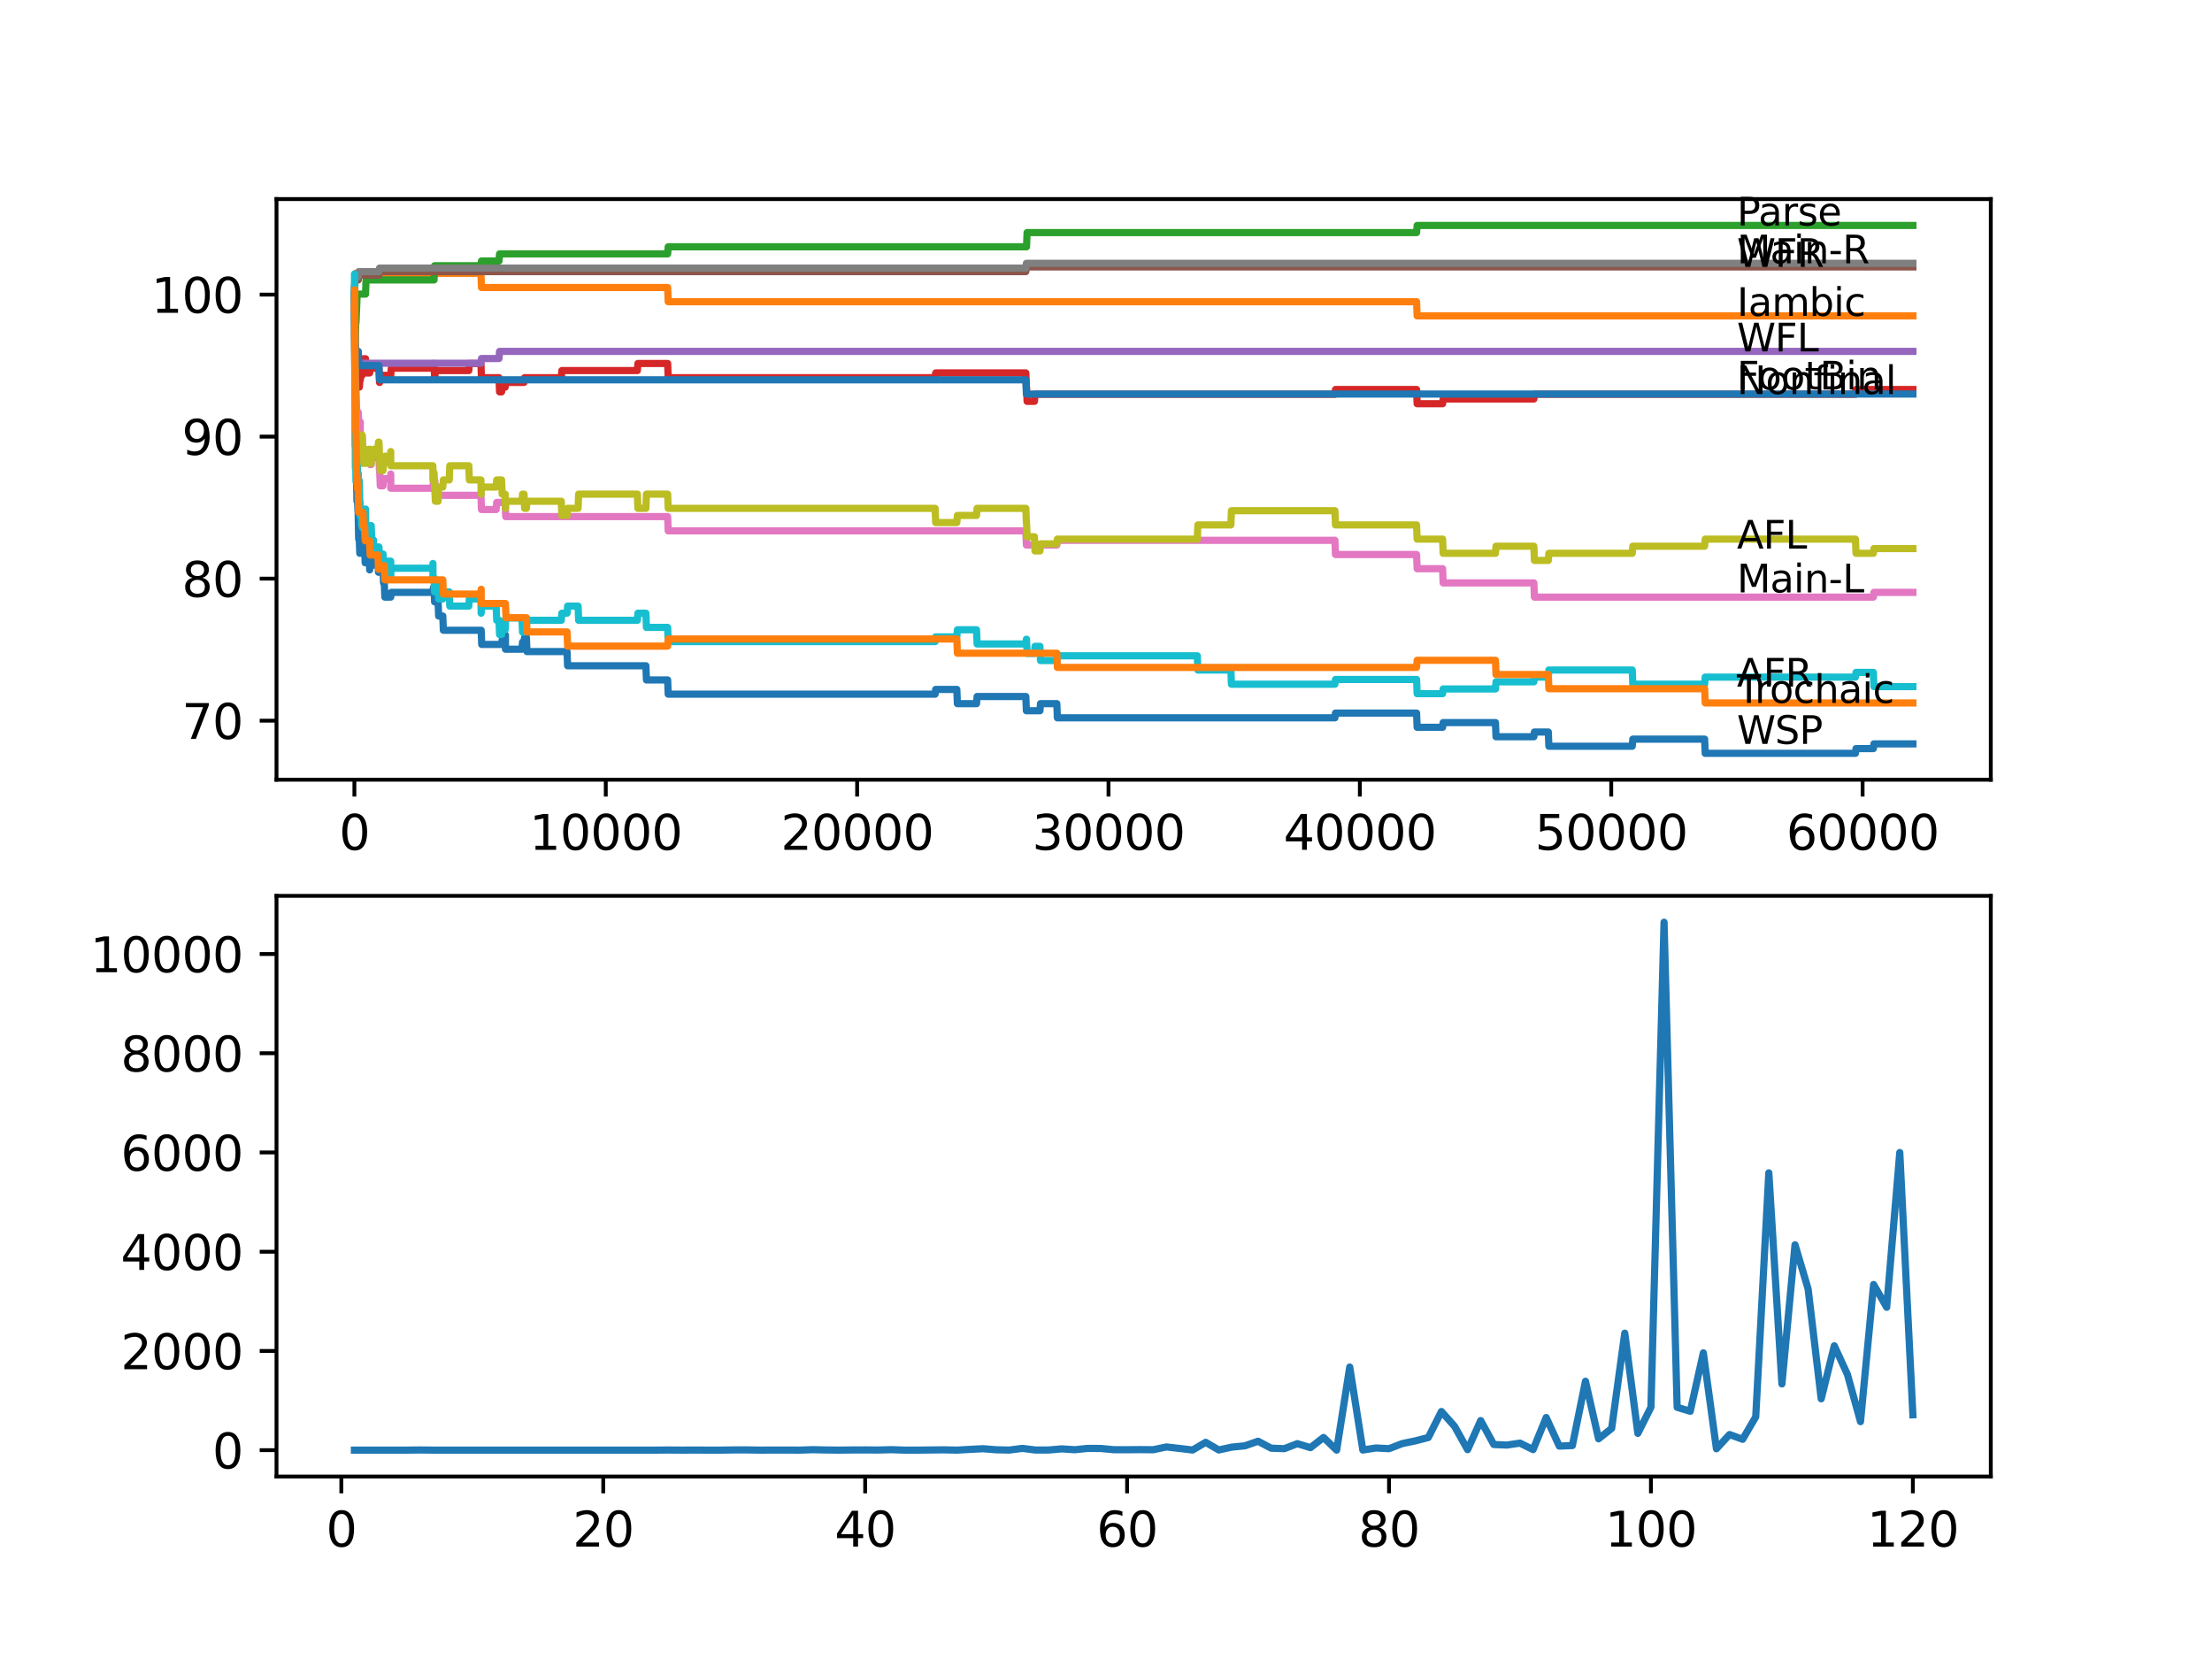 <?xml version="1.0" encoding="utf-8" standalone="no"?>
<!DOCTYPE svg PUBLIC "-//W3C//DTD SVG 1.1//EN"
  "http://www.w3.org/Graphics/SVG/1.1/DTD/svg11.dtd">
<svg xmlns:xlink="http://www.w3.org/1999/xlink" width="460.8pt" height="345.6pt" viewBox="0 0 460.8 345.6" xmlns="http://www.w3.org/2000/svg" version="1.1">
 <defs>
  <style type="text/css">*{stroke-linejoin: round; stroke-linecap: butt}</style>
 </defs>
 <g id="figure_1">
  <g id="patch_1">
   <path d="M 0 345.6 
L 460.8 345.6 
L 460.8 0 
L 0 0 
z
" style="fill: #ffffff"/>
  </g>
  <g id="axes_1">
   <g id="patch_2">
    <path d="M 57.6 162.432 
L 414.72 162.432 
L 414.72 41.472 
L 57.6 41.472 
z
" style="fill: #ffffff"/>
   </g>
   <g id="matplotlib.axis_1">
    <g id="xtick_1">
     <g id="line2d_1">
      <defs>
       <path id="m294f583965" d="M 0 0 
L 0 3.5 
" style="stroke: #000000; stroke-width: 0.8"/>
      </defs>
      <g>
       <use xlink:href="#m294f583965" x="73.827" y="162.432" style="stroke: #000000; stroke-width: 0.8"/>
      </g>
     </g>
     <g id="text_1">
      <!-- 0 -->
      <g transform="translate(70.646 177.03)scale(0.1 -0.1)">
       <defs>
        <path id="DejaVuSans-30" d="M 2034 4250 
Q 1547 4250 1301 3770 
Q 1056 3291 1056 2328 
Q 1056 1369 1301 889 
Q 1547 409 2034 409 
Q 2525 409 2770 889 
Q 3016 1369 3016 2328 
Q 3016 3291 2770 3770 
Q 2525 4250 2034 4250 
z
M 2034 4750 
Q 2819 4750 3233 4129 
Q 3647 3509 3647 2328 
Q 3647 1150 3233 529 
Q 2819 -91 2034 -91 
Q 1250 -91 836 529 
Q 422 1150 422 2328 
Q 422 3509 836 4129 
Q 1250 4750 2034 4750 
z
" transform="scale(0.016)"/>
       </defs>
       <use xlink:href="#DejaVuSans-30"/>
      </g>
     </g>
    </g>
    <g id="xtick_2">
     <g id="line2d_2">
      <g>
       <use xlink:href="#m294f583965" x="126.192" y="162.432" style="stroke: #000000; stroke-width: 0.8"/>
      </g>
     </g>
     <g id="text_2">
      <!-- 10000 -->
      <g transform="translate(110.286 177.03)scale(0.1 -0.1)">
       <defs>
        <path id="DejaVuSans-31" d="M 794 531 
L 1825 531 
L 1825 4091 
L 703 3866 
L 703 4441 
L 1819 4666 
L 2450 4666 
L 2450 531 
L 3481 531 
L 3481 0 
L 794 0 
L 794 531 
z
" transform="scale(0.016)"/>
       </defs>
       <use xlink:href="#DejaVuSans-31"/>
       <use xlink:href="#DejaVuSans-30" x="63.623"/>
       <use xlink:href="#DejaVuSans-30" x="127.246"/>
       <use xlink:href="#DejaVuSans-30" x="190.869"/>
       <use xlink:href="#DejaVuSans-30" x="254.492"/>
      </g>
     </g>
    </g>
    <g id="xtick_3">
     <g id="line2d_3">
      <g>
       <use xlink:href="#m294f583965" x="178.556" y="162.432" style="stroke: #000000; stroke-width: 0.8"/>
      </g>
     </g>
     <g id="text_3">
      <!-- 20000 -->
      <g transform="translate(162.65 177.03)scale(0.1 -0.1)">
       <defs>
        <path id="DejaVuSans-32" d="M 1228 531 
L 3431 531 
L 3431 0 
L 469 0 
L 469 531 
Q 828 903 1448 1529 
Q 2069 2156 2228 2338 
Q 2531 2678 2651 2914 
Q 2772 3150 2772 3378 
Q 2772 3750 2511 3984 
Q 2250 4219 1831 4219 
Q 1534 4219 1204 4116 
Q 875 4013 500 3803 
L 500 4441 
Q 881 4594 1212 4672 
Q 1544 4750 1819 4750 
Q 2544 4750 2975 4387 
Q 3406 4025 3406 3419 
Q 3406 3131 3298 2873 
Q 3191 2616 2906 2266 
Q 2828 2175 2409 1742 
Q 1991 1309 1228 531 
z
" transform="scale(0.016)"/>
       </defs>
       <use xlink:href="#DejaVuSans-32"/>
       <use xlink:href="#DejaVuSans-30" x="63.623"/>
       <use xlink:href="#DejaVuSans-30" x="127.246"/>
       <use xlink:href="#DejaVuSans-30" x="190.869"/>
       <use xlink:href="#DejaVuSans-30" x="254.492"/>
      </g>
     </g>
    </g>
    <g id="xtick_4">
     <g id="line2d_4">
      <g>
       <use xlink:href="#m294f583965" x="230.921" y="162.432" style="stroke: #000000; stroke-width: 0.8"/>
      </g>
     </g>
     <g id="text_4">
      <!-- 30000 -->
      <g transform="translate(215.015 177.03)scale(0.1 -0.1)">
       <defs>
        <path id="DejaVuSans-33" d="M 2597 2516 
Q 3050 2419 3304 2112 
Q 3559 1806 3559 1356 
Q 3559 666 3084 287 
Q 2609 -91 1734 -91 
Q 1441 -91 1130 -33 
Q 819 25 488 141 
L 488 750 
Q 750 597 1062 519 
Q 1375 441 1716 441 
Q 2309 441 2620 675 
Q 2931 909 2931 1356 
Q 2931 1769 2642 2001 
Q 2353 2234 1838 2234 
L 1294 2234 
L 1294 2753 
L 1863 2753 
Q 2328 2753 2575 2939 
Q 2822 3125 2822 3475 
Q 2822 3834 2567 4026 
Q 2313 4219 1838 4219 
Q 1578 4219 1281 4162 
Q 984 4106 628 3988 
L 628 4550 
Q 988 4650 1302 4700 
Q 1616 4750 1894 4750 
Q 2613 4750 3031 4423 
Q 3450 4097 3450 3541 
Q 3450 3153 3228 2886 
Q 3006 2619 2597 2516 
z
" transform="scale(0.016)"/>
       </defs>
       <use xlink:href="#DejaVuSans-33"/>
       <use xlink:href="#DejaVuSans-30" x="63.623"/>
       <use xlink:href="#DejaVuSans-30" x="127.246"/>
       <use xlink:href="#DejaVuSans-30" x="190.869"/>
       <use xlink:href="#DejaVuSans-30" x="254.492"/>
      </g>
     </g>
    </g>
    <g id="xtick_5">
     <g id="line2d_5">
      <g>
       <use xlink:href="#m294f583965" x="283.285" y="162.432" style="stroke: #000000; stroke-width: 0.8"/>
      </g>
     </g>
     <g id="text_5">
      <!-- 40000 -->
      <g transform="translate(267.379 177.03)scale(0.1 -0.1)">
       <defs>
        <path id="DejaVuSans-34" d="M 2419 4116 
L 825 1625 
L 2419 1625 
L 2419 4116 
z
M 2253 4666 
L 3047 4666 
L 3047 1625 
L 3713 1625 
L 3713 1100 
L 3047 1100 
L 3047 0 
L 2419 0 
L 2419 1100 
L 313 1100 
L 313 1709 
L 2253 4666 
z
" transform="scale(0.016)"/>
       </defs>
       <use xlink:href="#DejaVuSans-34"/>
       <use xlink:href="#DejaVuSans-30" x="63.623"/>
       <use xlink:href="#DejaVuSans-30" x="127.246"/>
       <use xlink:href="#DejaVuSans-30" x="190.869"/>
       <use xlink:href="#DejaVuSans-30" x="254.492"/>
      </g>
     </g>
    </g>
    <g id="xtick_6">
     <g id="line2d_6">
      <g>
       <use xlink:href="#m294f583965" x="335.65" y="162.432" style="stroke: #000000; stroke-width: 0.8"/>
      </g>
     </g>
     <g id="text_6">
      <!-- 50000 -->
      <g transform="translate(319.744 177.03)scale(0.1 -0.1)">
       <defs>
        <path id="DejaVuSans-35" d="M 691 4666 
L 3169 4666 
L 3169 4134 
L 1269 4134 
L 1269 2991 
Q 1406 3038 1543 3061 
Q 1681 3084 1819 3084 
Q 2600 3084 3056 2656 
Q 3513 2228 3513 1497 
Q 3513 744 3044 326 
Q 2575 -91 1722 -91 
Q 1428 -91 1123 -41 
Q 819 9 494 109 
L 494 744 
Q 775 591 1075 516 
Q 1375 441 1709 441 
Q 2250 441 2565 725 
Q 2881 1009 2881 1497 
Q 2881 1984 2565 2268 
Q 2250 2553 1709 2553 
Q 1456 2553 1204 2497 
Q 953 2441 691 2322 
L 691 4666 
z
" transform="scale(0.016)"/>
       </defs>
       <use xlink:href="#DejaVuSans-35"/>
       <use xlink:href="#DejaVuSans-30" x="63.623"/>
       <use xlink:href="#DejaVuSans-30" x="127.246"/>
       <use xlink:href="#DejaVuSans-30" x="190.869"/>
       <use xlink:href="#DejaVuSans-30" x="254.492"/>
      </g>
     </g>
    </g>
    <g id="xtick_7">
     <g id="line2d_7">
      <g>
       <use xlink:href="#m294f583965" x="388.014" y="162.432" style="stroke: #000000; stroke-width: 0.8"/>
      </g>
     </g>
     <g id="text_7">
      <!-- 60000 -->
      <g transform="translate(372.108 177.03)scale(0.1 -0.1)">
       <defs>
        <path id="DejaVuSans-36" d="M 2113 2584 
Q 1688 2584 1439 2293 
Q 1191 2003 1191 1497 
Q 1191 994 1439 701 
Q 1688 409 2113 409 
Q 2538 409 2786 701 
Q 3034 994 3034 1497 
Q 3034 2003 2786 2293 
Q 2538 2584 2113 2584 
z
M 3366 4563 
L 3366 3988 
Q 3128 4100 2886 4159 
Q 2644 4219 2406 4219 
Q 1781 4219 1451 3797 
Q 1122 3375 1075 2522 
Q 1259 2794 1537 2939 
Q 1816 3084 2150 3084 
Q 2853 3084 3261 2657 
Q 3669 2231 3669 1497 
Q 3669 778 3244 343 
Q 2819 -91 2113 -91 
Q 1303 -91 875 529 
Q 447 1150 447 2328 
Q 447 3434 972 4092 
Q 1497 4750 2381 4750 
Q 2619 4750 2861 4703 
Q 3103 4656 3366 4563 
z
" transform="scale(0.016)"/>
       </defs>
       <use xlink:href="#DejaVuSans-36"/>
       <use xlink:href="#DejaVuSans-30" x="63.623"/>
       <use xlink:href="#DejaVuSans-30" x="127.246"/>
       <use xlink:href="#DejaVuSans-30" x="190.869"/>
       <use xlink:href="#DejaVuSans-30" x="254.492"/>
      </g>
     </g>
    </g>
   </g>
   <g id="matplotlib.axis_2">
    <g id="ytick_1">
     <g id="line2d_8">
      <defs>
       <path id="m47324b73ed" d="M 0 0 
L -3.5 0 
" style="stroke: #000000; stroke-width: 0.8"/>
      </defs>
      <g>
       <use xlink:href="#m47324b73ed" x="57.6" y="150.129" style="stroke: #000000; stroke-width: 0.8"/>
      </g>
     </g>
     <g id="text_8">
      <!-- 70 -->
      <g transform="translate(37.875 153.928)scale(0.1 -0.1)">
       <defs>
        <path id="DejaVuSans-37" d="M 525 4666 
L 3525 4666 
L 3525 4397 
L 1831 0 
L 1172 0 
L 2766 4134 
L 525 4134 
L 525 4666 
z
" transform="scale(0.016)"/>
       </defs>
       <use xlink:href="#DejaVuSans-37"/>
       <use xlink:href="#DejaVuSans-30" x="63.623"/>
      </g>
     </g>
    </g>
    <g id="ytick_2">
     <g id="line2d_9">
      <g>
       <use xlink:href="#m47324b73ed" x="57.6" y="120.542" style="stroke: #000000; stroke-width: 0.8"/>
      </g>
     </g>
     <g id="text_9">
      <!-- 80 -->
      <g transform="translate(37.875 124.341)scale(0.1 -0.1)">
       <defs>
        <path id="DejaVuSans-38" d="M 2034 2216 
Q 1584 2216 1326 1975 
Q 1069 1734 1069 1313 
Q 1069 891 1326 650 
Q 1584 409 2034 409 
Q 2484 409 2743 651 
Q 3003 894 3003 1313 
Q 3003 1734 2745 1975 
Q 2488 2216 2034 2216 
z
M 1403 2484 
Q 997 2584 770 2862 
Q 544 3141 544 3541 
Q 544 4100 942 4425 
Q 1341 4750 2034 4750 
Q 2731 4750 3128 4425 
Q 3525 4100 3525 3541 
Q 3525 3141 3298 2862 
Q 3072 2584 2669 2484 
Q 3125 2378 3379 2068 
Q 3634 1759 3634 1313 
Q 3634 634 3220 271 
Q 2806 -91 2034 -91 
Q 1263 -91 848 271 
Q 434 634 434 1313 
Q 434 1759 690 2068 
Q 947 2378 1403 2484 
z
M 1172 3481 
Q 1172 3119 1398 2916 
Q 1625 2713 2034 2713 
Q 2441 2713 2670 2916 
Q 2900 3119 2900 3481 
Q 2900 3844 2670 4047 
Q 2441 4250 2034 4250 
Q 1625 4250 1398 4047 
Q 1172 3844 1172 3481 
z
" transform="scale(0.016)"/>
       </defs>
       <use xlink:href="#DejaVuSans-38"/>
       <use xlink:href="#DejaVuSans-30" x="63.623"/>
      </g>
     </g>
    </g>
    <g id="ytick_3">
     <g id="line2d_10">
      <g>
       <use xlink:href="#m47324b73ed" x="57.6" y="90.956" style="stroke: #000000; stroke-width: 0.8"/>
      </g>
     </g>
     <g id="text_10">
      <!-- 90 -->
      <g transform="translate(37.875 94.755)scale(0.1 -0.1)">
       <defs>
        <path id="DejaVuSans-39" d="M 703 97 
L 703 672 
Q 941 559 1184 500 
Q 1428 441 1663 441 
Q 2288 441 2617 861 
Q 2947 1281 2994 2138 
Q 2813 1869 2534 1725 
Q 2256 1581 1919 1581 
Q 1219 1581 811 2004 
Q 403 2428 403 3163 
Q 403 3881 828 4315 
Q 1253 4750 1959 4750 
Q 2769 4750 3195 4129 
Q 3622 3509 3622 2328 
Q 3622 1225 3098 567 
Q 2575 -91 1691 -91 
Q 1453 -91 1209 -44 
Q 966 3 703 97 
z
M 1959 2075 
Q 2384 2075 2632 2365 
Q 2881 2656 2881 3163 
Q 2881 3666 2632 3958 
Q 2384 4250 1959 4250 
Q 1534 4250 1286 3958 
Q 1038 3666 1038 3163 
Q 1038 2656 1286 2365 
Q 1534 2075 1959 2075 
z
" transform="scale(0.016)"/>
       </defs>
       <use xlink:href="#DejaVuSans-39"/>
       <use xlink:href="#DejaVuSans-30" x="63.623"/>
      </g>
     </g>
    </g>
    <g id="ytick_4">
     <g id="line2d_11">
      <g>
       <use xlink:href="#m47324b73ed" x="57.6" y="61.369" style="stroke: #000000; stroke-width: 0.8"/>
      </g>
     </g>
     <g id="text_11">
      <!-- 100 -->
      <g transform="translate(31.512 65.168)scale(0.1 -0.1)">
       <use xlink:href="#DejaVuSans-31"/>
       <use xlink:href="#DejaVuSans-30" x="63.623"/>
       <use xlink:href="#DejaVuSans-30" x="127.246"/>
      </g>
     </g>
    </g>
   </g>
   <g id="line2d_12">
    <path d="M 73.833 61.369 
L 73.838 60.777 
L 73.848 66.695 
L 73.875 65.955 
L 73.99 92.829 
L 74.026 91.104 
L 74.037 91.104 
L 74.089 90.117 
L 74.1 96.035 
L 74.121 96.035 
L 74.173 96.035 
L 74.288 100.966 
L 74.294 100.966 
L 74.362 104.418 
L 74.409 103.431 
L 74.445 103.431 
L 74.561 106.39 
L 74.597 106.39 
L 74.718 112.307 
L 74.838 112.307 
L 74.953 115.266 
L 75.006 115.266 
L 75.126 113.294 
L 75.466 113.294 
L 75.587 111.321 
L 75.618 111.321 
L 75.734 114.28 
L 75.959 114.28 
L 76.074 117.238 
L 76.158 117.238 
L 76.273 115.759 
L 76.985 115.759 
L 77.006 118.718 
L 77.095 117.732 
L 77.791 117.732 
L 77.907 116.252 
L 78.734 116.252 
L 78.849 119.211 
L 78.944 119.211 
L 79.059 118.471 
L 79.787 118.471 
L 79.902 121.43 
L 80.054 121.43 
L 80.169 124.389 
L 81.394 124.389 
L 81.509 123.402 
L 90.17 123.402 
L 90.286 122.416 
L 90.417 122.416 
L 90.532 125.375 
L 91.265 125.375 
L 91.38 128.333 
L 92.244 128.333 
L 92.359 131.292 
L 100.235 131.292 
L 100.35 134.251 
L 104.492 134.251 
L 104.607 133.265 
L 105.236 133.265 
L 105.293 132.278 
L 105.299 135.237 
L 105.335 135.237 
L 108.739 135.237 
L 108.854 133.758 
L 109.168 133.758 
L 109.283 132.771 
L 109.655 132.771 
L 109.77 135.73 
L 118.128 135.73 
L 118.243 138.689 
L 134.549 138.689 
L 134.665 141.647 
L 139.084 141.647 
L 139.199 144.606 
L 194.8 144.606 
L 194.915 143.62 
L 199.324 143.62 
L 199.439 146.578 
L 203.43 146.578 
L 203.545 145.099 
L 213.698 145.099 
L 213.813 148.058 
L 216.641 148.058 
L 216.756 146.578 
L 220.155 146.578 
L 220.27 149.537 
L 278.086 149.537 
L 278.201 148.551 
L 295.099 148.551 
L 295.214 151.51 
L 300.519 151.51 
L 300.634 150.523 
L 311.531 150.523 
L 311.646 153.482 
L 319.532 153.482 
L 319.647 152.496 
L 322.543 152.496 
L 322.658 155.454 
L 340.028 155.454 
L 340.143 153.975 
L 355.109 153.975 
L 355.224 156.934 
L 386.522 156.934 
L 386.637 155.948 
L 390.256 155.948 
L 390.371 154.961 
L 398.487 154.961 
L 398.487 154.961 
" clip-path="url(#padb3904943)" style="fill: none; stroke: #1f77b4; stroke-width: 1.5; stroke-linecap: square"/>
   </g>
   <g id="line2d_13">
    <path d="M 73.833 61.369 
L 73.843 61.369 
L 73.958 57.671 
L 74.074 56.931 
L 100.183 56.931 
L 100.298 59.89 
L 139.084 59.89 
L 139.199 62.848 
L 295.099 62.848 
L 295.214 65.807 
L 398.487 65.807 
L 398.487 65.807 
" clip-path="url(#padb3904943)" style="fill: none; stroke: #ff7f0e; stroke-width: 1.5; stroke-linecap: square"/>
   </g>
   <g id="line2d_14">
    <path d="M 73.833 64.328 
L 73.843 64.328 
L 73.927 75.916 
L 73.964 72.464 
L 74.11 67.188 
L 74.168 67.188 
L 74.283 64.229 
L 74.288 64.229 
L 74.403 61.27 
L 76.142 61.27 
L 76.257 58.312 
L 90.417 58.312 
L 90.532 55.353 
L 100.183 55.353 
L 100.298 54.367 
L 103.953 54.367 
L 104.068 52.888 
L 139.084 52.888 
L 139.199 51.408 
L 213.845 51.408 
L 213.96 48.45 
L 295.099 48.45 
L 295.214 46.97 
L 398.487 46.97 
L 398.487 46.97 
" clip-path="url(#padb3904943)" style="fill: none; stroke: #2ca02c; stroke-width: 1.5; stroke-linecap: square"/>
   </g>
   <g id="line2d_15">
    <path d="M 73.833 60.629 
L 73.838 60.038 
L 73.848 65.955 
L 73.875 65.955 
L 73.953 81.734 
L 74.006 78.677 
L 74.121 76.951 
L 74.168 76.951 
L 74.194 79.91 
L 74.241 76.705 
L 74.278 76.705 
L 74.288 76.705 
L 74.299 79.663 
L 74.398 77.691 
L 74.639 77.691 
L 74.754 80.65 
L 74.854 80.65 
L 74.969 79.17 
L 75.053 79.17 
L 75.168 78.184 
L 75.419 78.184 
L 75.535 75.719 
L 75.571 75.719 
L 75.686 74.732 
L 76.142 74.732 
L 76.257 77.691 
L 77.006 77.691 
L 77.121 76.705 
L 78.944 76.705 
L 79.059 79.663 
L 79.101 79.663 
L 79.216 78.184 
L 81.399 78.184 
L 81.515 76.705 
L 90.17 76.705 
L 90.286 75.719 
L 90.417 75.719 
L 90.532 78.677 
L 90.574 78.677 
L 90.689 77.198 
L 97.659 77.198 
L 97.774 75.719 
L 100.183 75.719 
L 100.298 78.677 
L 103.953 78.677 
L 104.068 81.636 
L 104.492 81.636 
L 104.607 80.65 
L 105.236 80.65 
L 105.351 79.663 
L 109.168 79.663 
L 109.283 78.677 
L 116.929 78.677 
L 117.044 77.198 
L 132.774 77.198 
L 132.889 75.719 
L 139.084 75.719 
L 139.199 78.677 
L 194.8 78.677 
L 194.915 77.691 
L 213.698 77.691 
L 213.813 80.65 
L 213.845 80.65 
L 213.96 83.608 
L 215.494 83.608 
L 215.61 82.129 
L 278.086 82.129 
L 278.201 81.143 
L 295.099 81.143 
L 295.214 84.101 
L 300.519 84.101 
L 300.634 83.115 
L 319.532 83.115 
L 319.647 82.129 
L 386.522 82.129 
L 386.637 81.143 
L 398.487 81.143 
L 398.487 81.143 
" clip-path="url(#padb3904943)" style="fill: none; stroke: #d62728; stroke-width: 1.5; stroke-linecap: square"/>
   </g>
   <g id="line2d_16">
    <path d="M 73.833 61.369 
L 73.969 75.669 
L 100.183 75.669 
L 100.298 74.683 
L 103.953 74.683 
L 104.068 73.204 
L 398.487 73.204 
L 398.487 73.204 
" clip-path="url(#padb3904943)" style="fill: none; stroke: #9467bd; stroke-width: 1.5; stroke-linecap: square"/>
   </g>
   <g id="line2d_17">
    <path d="M 73.833 61.369 
L 73.969 58.312 
L 74.639 58.312 
L 74.754 57.326 
L 78.944 57.326 
L 79.059 56.586 
L 213.698 56.586 
L 213.813 55.6 
L 398.487 55.6 
L 398.487 55.6 
" clip-path="url(#padb3904943)" style="fill: none; stroke: #8c564b; stroke-width: 1.5; stroke-linecap: square"/>
   </g>
   <g id="line2d_18">
    <path d="M 73.833 64.328 
L 73.969 85.038 
L 73.974 84.299 
L 73.985 84.299 
L 74.063 79.515 
L 74.115 81.734 
L 74.194 81.734 
L 74.309 85.926 
L 74.639 85.926 
L 74.754 88.885 
L 75.006 88.885 
L 75.053 87.898 
L 75.058 90.857 
L 75.105 90.857 
L 75.466 90.857 
L 75.582 93.816 
L 77.006 93.816 
L 77.121 96.774 
L 77.331 96.774 
L 77.446 95.295 
L 78.944 95.295 
L 79.059 98.254 
L 79.101 98.254 
L 79.216 101.212 
L 79.787 101.212 
L 79.902 99.733 
L 81.394 99.733 
L 81.399 98.747 
L 81.405 101.705 
L 81.494 101.705 
L 90.186 101.705 
L 90.301 100.226 
L 90.574 100.226 
L 90.689 103.185 
L 100.183 103.185 
L 100.298 106.143 
L 103.356 106.143 
L 103.471 104.664 
L 105.236 104.664 
L 105.351 107.623 
L 139.084 107.623 
L 139.199 110.581 
L 213.698 110.581 
L 213.813 113.54 
L 220.155 113.54 
L 220.27 112.554 
L 278.086 112.554 
L 278.201 115.513 
L 295.099 115.513 
L 295.214 118.471 
L 300.519 118.471 
L 300.634 121.43 
L 319.532 121.43 
L 319.647 124.389 
L 390.256 124.389 
L 390.371 123.402 
L 398.487 123.402 
L 398.487 123.402 
" clip-path="url(#padb3904943)" style="fill: none; stroke: #e377c2; stroke-width: 1.5; stroke-linecap: square"/>
   </g>
   <g id="line2d_19">
    <path d="M 73.833 60.629 
L 73.969 57.572 
L 74.639 57.572 
L 74.754 56.586 
L 78.944 56.586 
L 79.059 55.846 
L 213.698 55.846 
L 213.813 54.86 
L 398.487 54.86 
L 398.487 54.86 
" clip-path="url(#padb3904943)" style="fill: none; stroke: #7f7f7f; stroke-width: 1.5; stroke-linecap: square"/>
   </g>
   <g id="line2d_20">
    <path d="M 73.833 60.629 
L 74.006 97.514 
L 74.168 85.926 
L 74.294 95.542 
L 74.362 94.555 
L 74.304 97.514 
L 74.393 97.514 
L 74.445 97.514 
L 74.561 94.555 
L 74.597 94.555 
L 74.639 93.076 
L 74.644 96.035 
L 74.707 94.555 
L 74.838 94.555 
L 74.953 91.597 
L 75.006 91.597 
L 75.053 90.61 
L 75.058 93.569 
L 75.105 93.569 
L 75.241 93.569 
L 75.357 90.61 
L 75.419 90.61 
L 75.514 96.528 
L 75.535 93.569 
L 75.571 93.569 
L 75.618 96.528 
L 75.681 95.048 
L 75.959 95.048 
L 76.074 93.569 
L 76.142 93.569 
L 76.158 96.528 
L 76.252 95.048 
L 76.985 95.048 
L 77.006 93.569 
L 77.011 96.528 
L 77.09 96.528 
L 77.331 96.528 
L 77.446 95.048 
L 77.791 95.048 
L 77.907 93.569 
L 78.734 93.569 
L 78.849 92.09 
L 78.944 92.09 
L 79.059 95.048 
L 79.101 95.048 
L 79.216 98.007 
L 79.787 98.007 
L 79.902 96.528 
L 80.054 96.528 
L 80.169 95.048 
L 81.394 95.048 
L 81.399 94.062 
L 81.405 97.021 
L 81.494 97.021 
L 90.17 97.021 
L 90.186 99.98 
L 90.28 98.5 
L 90.417 98.5 
L 90.532 101.459 
L 90.574 101.459 
L 90.689 104.418 
L 91.265 104.418 
L 91.38 101.459 
L 92.244 101.459 
L 92.359 99.98 
L 93.579 99.98 
L 93.695 97.021 
L 97.659 97.021 
L 97.774 99.98 
L 100.183 99.98 
L 100.235 102.938 
L 100.292 101.459 
L 103.356 101.459 
L 103.471 99.98 
L 104.492 99.98 
L 104.607 102.938 
L 105.236 102.938 
L 105.293 105.897 
L 105.346 104.418 
L 108.739 104.418 
L 108.854 102.938 
L 109.168 102.938 
L 109.283 105.897 
L 109.655 105.897 
L 109.77 104.418 
L 116.929 104.418 
L 117.044 107.376 
L 118.128 107.376 
L 118.243 105.897 
L 120.427 105.897 
L 120.542 102.938 
L 132.774 102.938 
L 132.889 105.897 
L 134.549 105.897 
L 134.665 102.938 
L 139.084 102.938 
L 139.199 105.897 
L 194.8 105.897 
L 194.915 108.856 
L 199.324 108.856 
L 199.439 107.376 
L 203.43 107.376 
L 203.545 105.897 
L 213.698 105.897 
L 213.813 108.856 
L 213.845 108.856 
L 213.96 111.814 
L 215.494 111.814 
L 215.61 114.773 
L 216.641 114.773 
L 216.756 113.294 
L 220.155 113.294 
L 220.27 112.307 
L 249.421 112.307 
L 249.537 109.349 
L 256.412 109.349 
L 256.527 106.39 
L 278.086 106.39 
L 278.201 109.349 
L 295.099 109.349 
L 295.214 112.307 
L 300.519 112.307 
L 300.634 115.266 
L 311.531 115.266 
L 311.646 113.787 
L 319.532 113.787 
L 319.647 116.745 
L 322.543 116.745 
L 322.658 115.266 
L 340.028 115.266 
L 340.143 113.787 
L 355.109 113.787 
L 355.224 112.307 
L 386.522 112.307 
L 386.637 115.266 
L 390.256 115.266 
L 390.371 114.28 
L 398.487 114.28 
L 398.487 114.28 
" clip-path="url(#padb3904943)" style="fill: none; stroke: #bcbd22; stroke-width: 1.5; stroke-linecap: square"/>
   </g>
   <g id="line2d_21">
    <path d="M 73.833 60.629 
L 73.848 57.079 
L 73.88 65.955 
L 74.021 84.841 
L 74.037 84.841 
L 74.173 100.374 
L 74.288 95.689 
L 74.356 99.634 
L 74.398 97.169 
L 74.445 97.169 
L 74.561 100.127 
L 74.597 100.127 
L 74.639 98.648 
L 74.644 101.607 
L 74.707 100.127 
L 74.838 100.127 
L 74.953 104.565 
L 75.006 104.565 
L 75.053 107.524 
L 75.116 106.538 
L 75.241 106.538 
L 75.357 109.497 
L 75.419 109.497 
L 75.514 107.031 
L 75.519 109.99 
L 75.524 109.99 
L 75.571 109.99 
L 75.692 107.524 
L 75.959 107.524 
L 76.074 106.045 
L 76.142 106.045 
L 76.262 111.962 
L 76.985 111.962 
L 77.1 109.497 
L 77.331 109.497 
L 77.446 112.455 
L 77.791 112.455 
L 77.907 115.414 
L 78.734 115.414 
L 78.849 113.935 
L 78.944 113.935 
L 79.059 116.893 
L 79.101 116.893 
L 79.216 115.414 
L 79.787 115.414 
L 79.902 118.373 
L 80.054 118.373 
L 80.169 116.893 
L 81.394 116.893 
L 81.399 119.852 
L 81.504 118.373 
L 90.17 118.373 
L 90.186 117.386 
L 90.191 120.345 
L 90.27 120.345 
L 90.417 120.345 
L 90.532 123.304 
L 90.574 123.304 
L 90.689 121.824 
L 91.265 121.824 
L 91.38 124.783 
L 92.244 124.783 
L 92.359 123.304 
L 93.579 123.304 
L 93.695 126.262 
L 97.659 126.262 
L 97.774 124.783 
L 100.183 124.783 
L 100.235 127.742 
L 100.292 126.262 
L 103.356 126.262 
L 103.471 129.221 
L 103.953 129.221 
L 104.068 132.18 
L 104.492 132.18 
L 104.607 131.193 
L 105.236 131.193 
L 105.356 128.728 
L 108.739 128.728 
L 108.854 131.687 
L 109.168 131.687 
L 109.283 130.7 
L 109.655 130.7 
L 109.77 129.221 
L 116.929 129.221 
L 117.044 127.742 
L 118.128 127.742 
L 118.243 126.262 
L 120.427 126.262 
L 120.542 129.221 
L 132.774 129.221 
L 132.889 127.742 
L 134.549 127.742 
L 134.665 130.7 
L 139.084 130.7 
L 139.199 133.659 
L 194.8 133.659 
L 194.915 132.673 
L 199.324 132.673 
L 199.439 131.193 
L 203.43 131.193 
L 203.545 134.152 
L 213.698 134.152 
L 213.813 133.166 
L 213.845 133.166 
L 213.96 136.125 
L 215.494 136.125 
L 215.61 134.645 
L 216.641 134.645 
L 216.756 137.604 
L 220.155 137.604 
L 220.27 136.618 
L 249.421 136.618 
L 249.537 139.576 
L 256.412 139.576 
L 256.527 142.535 
L 278.086 142.535 
L 278.201 141.549 
L 295.099 141.549 
L 295.214 144.507 
L 300.519 144.507 
L 300.634 143.521 
L 311.531 143.521 
L 311.646 142.042 
L 319.532 142.042 
L 319.647 141.056 
L 322.543 141.056 
L 322.658 139.576 
L 340.028 139.576 
L 340.143 142.535 
L 355.109 142.535 
L 355.224 141.056 
L 386.522 141.056 
L 386.637 140.069 
L 390.256 140.069 
L 390.371 143.028 
L 398.487 143.028 
L 398.487 143.028 
" clip-path="url(#padb3904943)" style="fill: none; stroke: #17becf; stroke-width: 1.5; stroke-linecap: square"/>
   </g>
   <g id="line2d_22">
    <path d="M 73.833 61.369 
L 73.958 70.245 
L 73.964 70.245 
L 74.079 73.204 
L 74.639 73.204 
L 74.754 76.162 
L 78.944 76.162 
L 79.059 79.121 
L 213.698 79.121 
L 213.813 82.08 
L 398.487 82.08 
L 398.487 82.08 
" clip-path="url(#padb3904943)" style="fill: none; stroke: #1f77b4; stroke-width: 1.5; stroke-linecap: square"/>
   </g>
   <g id="line2d_23">
    <path d="M 73.833 64.328 
L 73.848 64.328 
L 73.901 60.383 
L 73.974 75.176 
L 73.985 75.176 
L 74.121 89.969 
L 74.173 89.969 
L 74.299 98.845 
L 74.356 98.845 
L 74.472 101.804 
L 74.597 101.804 
L 74.712 106.735 
L 75.618 106.735 
L 75.734 109.694 
L 75.959 109.694 
L 76.074 112.652 
L 76.985 112.652 
L 77.1 115.611 
L 78.734 115.611 
L 78.849 118.57 
L 78.944 118.57 
L 79.059 117.83 
L 80.054 117.83 
L 80.169 120.789 
L 92.244 120.789 
L 92.359 123.747 
L 100.183 123.747 
L 100.235 122.761 
L 100.24 125.72 
L 100.282 125.72 
L 105.293 125.72 
L 105.409 128.679 
L 109.655 128.679 
L 109.77 131.637 
L 118.128 131.637 
L 118.243 134.596 
L 139.084 134.596 
L 139.199 133.117 
L 199.324 133.117 
L 199.439 136.075 
L 220.155 136.075 
L 220.27 139.034 
L 295.099 139.034 
L 295.214 137.555 
L 311.531 137.555 
L 311.646 140.513 
L 322.543 140.513 
L 322.658 143.472 
L 355.109 143.472 
L 355.224 146.431 
L 398.487 146.431 
L 398.487 146.431 
" clip-path="url(#padb3904943)" style="fill: none; stroke: #ff7f0e; stroke-width: 1.5; stroke-linecap: square"/>
   </g>
   <g id="patch_3">
    <path d="M 57.6 162.432 
L 57.6 41.472 
" style="fill: none; stroke: #000000; stroke-width: 0.8; stroke-linejoin: miter; stroke-linecap: square"/>
   </g>
   <g id="patch_4">
    <path d="M 414.72 162.432 
L 414.72 41.472 
" style="fill: none; stroke: #000000; stroke-width: 0.8; stroke-linejoin: miter; stroke-linecap: square"/>
   </g>
   <g id="patch_5">
    <path d="M 57.6 162.432 
L 414.72 162.432 
" style="fill: none; stroke: #000000; stroke-width: 0.8; stroke-linejoin: miter; stroke-linecap: square"/>
   </g>
   <g id="patch_6">
    <path d="M 57.6 41.472 
L 414.72 41.472 
" style="fill: none; stroke: #000000; stroke-width: 0.8; stroke-linejoin: miter; stroke-linecap: square"/>
   </g>
   <g id="text_12">
    <!-- WSP -->
    <g transform="translate(361.832 154.961)scale(0.08 -0.08)">
     <defs>
      <path id="DejaVuSans-57" d="M 213 4666 
L 850 4666 
L 1831 722 
L 2809 4666 
L 3519 4666 
L 4500 722 
L 5478 4666 
L 6119 4666 
L 4947 0 
L 4153 0 
L 3169 4050 
L 2175 0 
L 1381 0 
L 213 4666 
z
" transform="scale(0.016)"/>
      <path id="DejaVuSans-53" d="M 3425 4513 
L 3425 3897 
Q 3066 4069 2747 4153 
Q 2428 4238 2131 4238 
Q 1616 4238 1336 4038 
Q 1056 3838 1056 3469 
Q 1056 3159 1242 3001 
Q 1428 2844 1947 2747 
L 2328 2669 
Q 3034 2534 3370 2195 
Q 3706 1856 3706 1288 
Q 3706 609 3251 259 
Q 2797 -91 1919 -91 
Q 1588 -91 1214 -16 
Q 841 59 441 206 
L 441 856 
Q 825 641 1194 531 
Q 1563 422 1919 422 
Q 2459 422 2753 634 
Q 3047 847 3047 1241 
Q 3047 1584 2836 1778 
Q 2625 1972 2144 2069 
L 1759 2144 
Q 1053 2284 737 2584 
Q 422 2884 422 3419 
Q 422 4038 858 4394 
Q 1294 4750 2059 4750 
Q 2388 4750 2728 4690 
Q 3069 4631 3425 4513 
z
" transform="scale(0.016)"/>
      <path id="DejaVuSans-50" d="M 1259 4147 
L 1259 2394 
L 2053 2394 
Q 2494 2394 2734 2622 
Q 2975 2850 2975 3272 
Q 2975 3691 2734 3919 
Q 2494 4147 2053 4147 
L 1259 4147 
z
M 628 4666 
L 2053 4666 
Q 2838 4666 3239 4311 
Q 3641 3956 3641 3272 
Q 3641 2581 3239 2228 
Q 2838 1875 2053 1875 
L 1259 1875 
L 1259 0 
L 628 0 
L 628 4666 
z
" transform="scale(0.016)"/>
     </defs>
     <use xlink:href="#DejaVuSans-57"/>
     <use xlink:href="#DejaVuSans-53" x="98.877"/>
     <use xlink:href="#DejaVuSans-50" x="162.354"/>
    </g>
   </g>
   <g id="text_13">
    <!-- Iambic -->
    <g transform="translate(361.832 65.807)scale(0.08 -0.08)">
     <defs>
      <path id="DejaVuSans-49" d="M 628 4666 
L 1259 4666 
L 1259 0 
L 628 0 
L 628 4666 
z
" transform="scale(0.016)"/>
      <path id="DejaVuSans-61" d="M 2194 1759 
Q 1497 1759 1228 1600 
Q 959 1441 959 1056 
Q 959 750 1161 570 
Q 1363 391 1709 391 
Q 2188 391 2477 730 
Q 2766 1069 2766 1631 
L 2766 1759 
L 2194 1759 
z
M 3341 1997 
L 3341 0 
L 2766 0 
L 2766 531 
Q 2569 213 2275 61 
Q 1981 -91 1556 -91 
Q 1019 -91 701 211 
Q 384 513 384 1019 
Q 384 1609 779 1909 
Q 1175 2209 1959 2209 
L 2766 2209 
L 2766 2266 
Q 2766 2663 2505 2880 
Q 2244 3097 1772 3097 
Q 1472 3097 1187 3025 
Q 903 2953 641 2809 
L 641 3341 
Q 956 3463 1253 3523 
Q 1550 3584 1831 3584 
Q 2591 3584 2966 3190 
Q 3341 2797 3341 1997 
z
" transform="scale(0.016)"/>
      <path id="DejaVuSans-6d" d="M 3328 2828 
Q 3544 3216 3844 3400 
Q 4144 3584 4550 3584 
Q 5097 3584 5394 3201 
Q 5691 2819 5691 2113 
L 5691 0 
L 5113 0 
L 5113 2094 
Q 5113 2597 4934 2840 
Q 4756 3084 4391 3084 
Q 3944 3084 3684 2787 
Q 3425 2491 3425 1978 
L 3425 0 
L 2847 0 
L 2847 2094 
Q 2847 2600 2669 2842 
Q 2491 3084 2119 3084 
Q 1678 3084 1418 2786 
Q 1159 2488 1159 1978 
L 1159 0 
L 581 0 
L 581 3500 
L 1159 3500 
L 1159 2956 
Q 1356 3278 1631 3431 
Q 1906 3584 2284 3584 
Q 2666 3584 2933 3390 
Q 3200 3197 3328 2828 
z
" transform="scale(0.016)"/>
      <path id="DejaVuSans-62" d="M 3116 1747 
Q 3116 2381 2855 2742 
Q 2594 3103 2138 3103 
Q 1681 3103 1420 2742 
Q 1159 2381 1159 1747 
Q 1159 1113 1420 752 
Q 1681 391 2138 391 
Q 2594 391 2855 752 
Q 3116 1113 3116 1747 
z
M 1159 2969 
Q 1341 3281 1617 3432 
Q 1894 3584 2278 3584 
Q 2916 3584 3314 3078 
Q 3713 2572 3713 1747 
Q 3713 922 3314 415 
Q 2916 -91 2278 -91 
Q 1894 -91 1617 61 
Q 1341 213 1159 525 
L 1159 0 
L 581 0 
L 581 4863 
L 1159 4863 
L 1159 2969 
z
" transform="scale(0.016)"/>
      <path id="DejaVuSans-69" d="M 603 3500 
L 1178 3500 
L 1178 0 
L 603 0 
L 603 3500 
z
M 603 4863 
L 1178 4863 
L 1178 4134 
L 603 4134 
L 603 4863 
z
" transform="scale(0.016)"/>
      <path id="DejaVuSans-63" d="M 3122 3366 
L 3122 2828 
Q 2878 2963 2633 3030 
Q 2388 3097 2138 3097 
Q 1578 3097 1268 2742 
Q 959 2388 959 1747 
Q 959 1106 1268 751 
Q 1578 397 2138 397 
Q 2388 397 2633 464 
Q 2878 531 3122 666 
L 3122 134 
Q 2881 22 2623 -34 
Q 2366 -91 2075 -91 
Q 1284 -91 818 406 
Q 353 903 353 1747 
Q 353 2603 823 3093 
Q 1294 3584 2113 3584 
Q 2378 3584 2631 3529 
Q 2884 3475 3122 3366 
z
" transform="scale(0.016)"/>
     </defs>
     <use xlink:href="#DejaVuSans-49"/>
     <use xlink:href="#DejaVuSans-61" x="29.492"/>
     <use xlink:href="#DejaVuSans-6d" x="90.771"/>
     <use xlink:href="#DejaVuSans-62" x="188.184"/>
     <use xlink:href="#DejaVuSans-69" x="251.66"/>
     <use xlink:href="#DejaVuSans-63" x="279.443"/>
    </g>
   </g>
   <g id="text_14">
    <!-- Parse -->
    <g transform="translate(361.832 46.97)scale(0.08 -0.08)">
     <defs>
      <path id="DejaVuSans-72" d="M 2631 2963 
Q 2534 3019 2420 3045 
Q 2306 3072 2169 3072 
Q 1681 3072 1420 2755 
Q 1159 2438 1159 1844 
L 1159 0 
L 581 0 
L 581 3500 
L 1159 3500 
L 1159 2956 
Q 1341 3275 1631 3429 
Q 1922 3584 2338 3584 
Q 2397 3584 2469 3576 
Q 2541 3569 2628 3553 
L 2631 2963 
z
" transform="scale(0.016)"/>
      <path id="DejaVuSans-73" d="M 2834 3397 
L 2834 2853 
Q 2591 2978 2328 3040 
Q 2066 3103 1784 3103 
Q 1356 3103 1142 2972 
Q 928 2841 928 2578 
Q 928 2378 1081 2264 
Q 1234 2150 1697 2047 
L 1894 2003 
Q 2506 1872 2764 1633 
Q 3022 1394 3022 966 
Q 3022 478 2636 193 
Q 2250 -91 1575 -91 
Q 1294 -91 989 -36 
Q 684 19 347 128 
L 347 722 
Q 666 556 975 473 
Q 1284 391 1588 391 
Q 1994 391 2212 530 
Q 2431 669 2431 922 
Q 2431 1156 2273 1281 
Q 2116 1406 1581 1522 
L 1381 1569 
Q 847 1681 609 1914 
Q 372 2147 372 2553 
Q 372 3047 722 3315 
Q 1072 3584 1716 3584 
Q 2034 3584 2315 3537 
Q 2597 3491 2834 3397 
z
" transform="scale(0.016)"/>
      <path id="DejaVuSans-65" d="M 3597 1894 
L 3597 1613 
L 953 1613 
Q 991 1019 1311 708 
Q 1631 397 2203 397 
Q 2534 397 2845 478 
Q 3156 559 3463 722 
L 3463 178 
Q 3153 47 2828 -22 
Q 2503 -91 2169 -91 
Q 1331 -91 842 396 
Q 353 884 353 1716 
Q 353 2575 817 3079 
Q 1281 3584 2069 3584 
Q 2775 3584 3186 3129 
Q 3597 2675 3597 1894 
z
M 3022 2063 
Q 3016 2534 2758 2815 
Q 2500 3097 2075 3097 
Q 1594 3097 1305 2825 
Q 1016 2553 972 2059 
L 3022 2063 
z
" transform="scale(0.016)"/>
     </defs>
     <use xlink:href="#DejaVuSans-50"/>
     <use xlink:href="#DejaVuSans-61" x="55.803"/>
     <use xlink:href="#DejaVuSans-72" x="117.082"/>
     <use xlink:href="#DejaVuSans-73" x="158.195"/>
     <use xlink:href="#DejaVuSans-65" x="210.295"/>
    </g>
   </g>
   <g id="text_15">
    <!-- FootBin -->
    <g transform="translate(361.832 81.143)scale(0.08 -0.08)">
     <defs>
      <path id="DejaVuSans-46" d="M 628 4666 
L 3309 4666 
L 3309 4134 
L 1259 4134 
L 1259 2759 
L 3109 2759 
L 3109 2228 
L 1259 2228 
L 1259 0 
L 628 0 
L 628 4666 
z
" transform="scale(0.016)"/>
      <path id="DejaVuSans-6f" d="M 1959 3097 
Q 1497 3097 1228 2736 
Q 959 2375 959 1747 
Q 959 1119 1226 758 
Q 1494 397 1959 397 
Q 2419 397 2687 759 
Q 2956 1122 2956 1747 
Q 2956 2369 2687 2733 
Q 2419 3097 1959 3097 
z
M 1959 3584 
Q 2709 3584 3137 3096 
Q 3566 2609 3566 1747 
Q 3566 888 3137 398 
Q 2709 -91 1959 -91 
Q 1206 -91 779 398 
Q 353 888 353 1747 
Q 353 2609 779 3096 
Q 1206 3584 1959 3584 
z
" transform="scale(0.016)"/>
      <path id="DejaVuSans-74" d="M 1172 4494 
L 1172 3500 
L 2356 3500 
L 2356 3053 
L 1172 3053 
L 1172 1153 
Q 1172 725 1289 603 
Q 1406 481 1766 481 
L 2356 481 
L 2356 0 
L 1766 0 
Q 1100 0 847 248 
Q 594 497 594 1153 
L 594 3053 
L 172 3053 
L 172 3500 
L 594 3500 
L 594 4494 
L 1172 4494 
z
" transform="scale(0.016)"/>
      <path id="DejaVuSans-42" d="M 1259 2228 
L 1259 519 
L 2272 519 
Q 2781 519 3026 730 
Q 3272 941 3272 1375 
Q 3272 1813 3026 2020 
Q 2781 2228 2272 2228 
L 1259 2228 
z
M 1259 4147 
L 1259 2741 
L 2194 2741 
Q 2656 2741 2882 2914 
Q 3109 3088 3109 3444 
Q 3109 3797 2882 3972 
Q 2656 4147 2194 4147 
L 1259 4147 
z
M 628 4666 
L 2241 4666 
Q 2963 4666 3353 4366 
Q 3744 4066 3744 3513 
Q 3744 3084 3544 2831 
Q 3344 2578 2956 2516 
Q 3422 2416 3680 2098 
Q 3938 1781 3938 1306 
Q 3938 681 3513 340 
Q 3088 0 2303 0 
L 628 0 
L 628 4666 
z
" transform="scale(0.016)"/>
      <path id="DejaVuSans-6e" d="M 3513 2113 
L 3513 0 
L 2938 0 
L 2938 2094 
Q 2938 2591 2744 2837 
Q 2550 3084 2163 3084 
Q 1697 3084 1428 2787 
Q 1159 2491 1159 1978 
L 1159 0 
L 581 0 
L 581 3500 
L 1159 3500 
L 1159 2956 
Q 1366 3272 1645 3428 
Q 1925 3584 2291 3584 
Q 2894 3584 3203 3211 
Q 3513 2838 3513 2113 
z
" transform="scale(0.016)"/>
     </defs>
     <use xlink:href="#DejaVuSans-46"/>
     <use xlink:href="#DejaVuSans-6f" x="53.895"/>
     <use xlink:href="#DejaVuSans-6f" x="115.076"/>
     <use xlink:href="#DejaVuSans-74" x="176.258"/>
     <use xlink:href="#DejaVuSans-42" x="215.467"/>
     <use xlink:href="#DejaVuSans-69" x="284.07"/>
     <use xlink:href="#DejaVuSans-6e" x="311.854"/>
    </g>
   </g>
   <g id="text_16">
    <!-- WFL -->
    <g transform="translate(361.832 73.204)scale(0.08 -0.08)">
     <defs>
      <path id="DejaVuSans-4c" d="M 628 4666 
L 1259 4666 
L 1259 531 
L 3531 531 
L 3531 0 
L 628 0 
L 628 4666 
z
" transform="scale(0.016)"/>
     </defs>
     <use xlink:href="#DejaVuSans-57"/>
     <use xlink:href="#DejaVuSans-46" x="98.877"/>
     <use xlink:href="#DejaVuSans-4c" x="156.396"/>
    </g>
   </g>
   <g id="text_17">
    <!-- WFR -->
    <g transform="translate(361.832 55.6)scale(0.08 -0.08)">
     <defs>
      <path id="DejaVuSans-52" d="M 2841 2188 
Q 3044 2119 3236 1894 
Q 3428 1669 3622 1275 
L 4263 0 
L 3584 0 
L 2988 1197 
Q 2756 1666 2539 1819 
Q 2322 1972 1947 1972 
L 1259 1972 
L 1259 0 
L 628 0 
L 628 4666 
L 2053 4666 
Q 2853 4666 3247 4331 
Q 3641 3997 3641 3322 
Q 3641 2881 3436 2590 
Q 3231 2300 2841 2188 
z
M 1259 4147 
L 1259 2491 
L 2053 2491 
Q 2509 2491 2742 2702 
Q 2975 2913 2975 3322 
Q 2975 3731 2742 3939 
Q 2509 4147 2053 4147 
L 1259 4147 
z
" transform="scale(0.016)"/>
     </defs>
     <use xlink:href="#DejaVuSans-57"/>
     <use xlink:href="#DejaVuSans-46" x="98.877"/>
     <use xlink:href="#DejaVuSans-52" x="156.396"/>
    </g>
   </g>
   <g id="text_18">
    <!-- Main-L -->
    <g transform="translate(361.832 123.402)scale(0.08 -0.08)">
     <defs>
      <path id="DejaVuSans-4d" d="M 628 4666 
L 1569 4666 
L 2759 1491 
L 3956 4666 
L 4897 4666 
L 4897 0 
L 4281 0 
L 4281 4097 
L 3078 897 
L 2444 897 
L 1241 4097 
L 1241 0 
L 628 0 
L 628 4666 
z
" transform="scale(0.016)"/>
      <path id="DejaVuSans-2d" d="M 313 2009 
L 1997 2009 
L 1997 1497 
L 313 1497 
L 313 2009 
z
" transform="scale(0.016)"/>
     </defs>
     <use xlink:href="#DejaVuSans-4d"/>
     <use xlink:href="#DejaVuSans-61" x="86.279"/>
     <use xlink:href="#DejaVuSans-69" x="147.559"/>
     <use xlink:href="#DejaVuSans-6e" x="175.342"/>
     <use xlink:href="#DejaVuSans-2d" x="238.721"/>
     <use xlink:href="#DejaVuSans-4c" x="274.805"/>
    </g>
   </g>
   <g id="text_19">
    <!-- Main-R -->
    <g transform="translate(361.832 54.86)scale(0.08 -0.08)">
     <use xlink:href="#DejaVuSans-4d"/>
     <use xlink:href="#DejaVuSans-61" x="86.279"/>
     <use xlink:href="#DejaVuSans-69" x="147.559"/>
     <use xlink:href="#DejaVuSans-6e" x="175.342"/>
     <use xlink:href="#DejaVuSans-2d" x="238.721"/>
     <use xlink:href="#DejaVuSans-52" x="274.805"/>
    </g>
   </g>
   <g id="text_20">
    <!-- AFL -->
    <g transform="translate(361.832 114.28)scale(0.08 -0.08)">
     <defs>
      <path id="DejaVuSans-41" d="M 2188 4044 
L 1331 1722 
L 3047 1722 
L 2188 4044 
z
M 1831 4666 
L 2547 4666 
L 4325 0 
L 3669 0 
L 3244 1197 
L 1141 1197 
L 716 0 
L 50 0 
L 1831 4666 
z
" transform="scale(0.016)"/>
     </defs>
     <use xlink:href="#DejaVuSans-41"/>
     <use xlink:href="#DejaVuSans-46" x="68.408"/>
     <use xlink:href="#DejaVuSans-4c" x="125.928"/>
    </g>
   </g>
   <g id="text_21">
    <!-- AFR -->
    <g transform="translate(361.832 143.028)scale(0.08 -0.08)">
     <use xlink:href="#DejaVuSans-41"/>
     <use xlink:href="#DejaVuSans-46" x="68.408"/>
     <use xlink:href="#DejaVuSans-52" x="125.928"/>
    </g>
   </g>
   <g id="text_22">
    <!-- Nonfinal -->
    <g transform="translate(361.832 82.08)scale(0.08 -0.08)">
     <defs>
      <path id="DejaVuSans-4e" d="M 628 4666 
L 1478 4666 
L 3547 763 
L 3547 4666 
L 4159 4666 
L 4159 0 
L 3309 0 
L 1241 3903 
L 1241 0 
L 628 0 
L 628 4666 
z
" transform="scale(0.016)"/>
      <path id="DejaVuSans-66" d="M 2375 4863 
L 2375 4384 
L 1825 4384 
Q 1516 4384 1395 4259 
Q 1275 4134 1275 3809 
L 1275 3500 
L 2222 3500 
L 2222 3053 
L 1275 3053 
L 1275 0 
L 697 0 
L 697 3053 
L 147 3053 
L 147 3500 
L 697 3500 
L 697 3744 
Q 697 4328 969 4595 
Q 1241 4863 1831 4863 
L 2375 4863 
z
" transform="scale(0.016)"/>
      <path id="DejaVuSans-6c" d="M 603 4863 
L 1178 4863 
L 1178 0 
L 603 0 
L 603 4863 
z
" transform="scale(0.016)"/>
     </defs>
     <use xlink:href="#DejaVuSans-4e"/>
     <use xlink:href="#DejaVuSans-6f" x="74.805"/>
     <use xlink:href="#DejaVuSans-6e" x="135.986"/>
     <use xlink:href="#DejaVuSans-66" x="199.365"/>
     <use xlink:href="#DejaVuSans-69" x="234.57"/>
     <use xlink:href="#DejaVuSans-6e" x="262.354"/>
     <use xlink:href="#DejaVuSans-61" x="325.732"/>
     <use xlink:href="#DejaVuSans-6c" x="387.012"/>
    </g>
   </g>
   <g id="text_23">
    <!-- Trochaic -->
    <g transform="translate(361.832 146.431)scale(0.08 -0.08)">
     <defs>
      <path id="DejaVuSans-54" d="M -19 4666 
L 3928 4666 
L 3928 4134 
L 2272 4134 
L 2272 0 
L 1638 0 
L 1638 4134 
L -19 4134 
L -19 4666 
z
" transform="scale(0.016)"/>
      <path id="DejaVuSans-68" d="M 3513 2113 
L 3513 0 
L 2938 0 
L 2938 2094 
Q 2938 2591 2744 2837 
Q 2550 3084 2163 3084 
Q 1697 3084 1428 2787 
Q 1159 2491 1159 1978 
L 1159 0 
L 581 0 
L 581 4863 
L 1159 4863 
L 1159 2956 
Q 1366 3272 1645 3428 
Q 1925 3584 2291 3584 
Q 2894 3584 3203 3211 
Q 3513 2838 3513 2113 
z
" transform="scale(0.016)"/>
     </defs>
     <use xlink:href="#DejaVuSans-54"/>
     <use xlink:href="#DejaVuSans-72" x="46.334"/>
     <use xlink:href="#DejaVuSans-6f" x="85.197"/>
     <use xlink:href="#DejaVuSans-63" x="146.379"/>
     <use xlink:href="#DejaVuSans-68" x="201.359"/>
     <use xlink:href="#DejaVuSans-61" x="264.738"/>
     <use xlink:href="#DejaVuSans-69" x="326.018"/>
     <use xlink:href="#DejaVuSans-63" x="353.801"/>
    </g>
   </g>
  </g>
  <g id="axes_2">
   <g id="patch_7">
    <path d="M 57.6 307.584 
L 414.72 307.584 
L 414.72 186.624 
L 57.6 186.624 
z
" style="fill: #ffffff"/>
   </g>
   <g id="matplotlib.axis_3">
    <g id="xtick_8">
     <g id="line2d_24">
      <g>
       <use xlink:href="#m294f583965" x="71.105" y="307.584" style="stroke: #000000; stroke-width: 0.8"/>
      </g>
     </g>
     <g id="text_24">
      <!-- 0 -->
      <g transform="translate(67.923 322.182)scale(0.1 -0.1)">
       <use xlink:href="#DejaVuSans-30"/>
      </g>
     </g>
    </g>
    <g id="xtick_9">
     <g id="line2d_25">
      <g>
       <use xlink:href="#m294f583965" x="125.668" y="307.584" style="stroke: #000000; stroke-width: 0.8"/>
      </g>
     </g>
     <g id="text_25">
      <!-- 20 -->
      <g transform="translate(119.306 322.182)scale(0.1 -0.1)">
       <use xlink:href="#DejaVuSans-32"/>
       <use xlink:href="#DejaVuSans-30" x="63.623"/>
      </g>
     </g>
    </g>
    <g id="xtick_10">
     <g id="line2d_26">
      <g>
       <use xlink:href="#m294f583965" x="180.232" y="307.584" style="stroke: #000000; stroke-width: 0.8"/>
      </g>
     </g>
     <g id="text_26">
      <!-- 40 -->
      <g transform="translate(173.87 322.182)scale(0.1 -0.1)">
       <use xlink:href="#DejaVuSans-34"/>
       <use xlink:href="#DejaVuSans-30" x="63.623"/>
      </g>
     </g>
    </g>
    <g id="xtick_11">
     <g id="line2d_27">
      <g>
       <use xlink:href="#m294f583965" x="234.796" y="307.584" style="stroke: #000000; stroke-width: 0.8"/>
      </g>
     </g>
     <g id="text_27">
      <!-- 60 -->
      <g transform="translate(228.433 322.182)scale(0.1 -0.1)">
       <use xlink:href="#DejaVuSans-36"/>
       <use xlink:href="#DejaVuSans-30" x="63.623"/>
      </g>
     </g>
    </g>
    <g id="xtick_12">
     <g id="line2d_28">
      <g>
       <use xlink:href="#m294f583965" x="289.36" y="307.584" style="stroke: #000000; stroke-width: 0.8"/>
      </g>
     </g>
     <g id="text_28">
      <!-- 80 -->
      <g transform="translate(282.997 322.182)scale(0.1 -0.1)">
       <use xlink:href="#DejaVuSans-38"/>
       <use xlink:href="#DejaVuSans-30" x="63.623"/>
      </g>
     </g>
    </g>
    <g id="xtick_13">
     <g id="line2d_29">
      <g>
       <use xlink:href="#m294f583965" x="343.923" y="307.584" style="stroke: #000000; stroke-width: 0.8"/>
      </g>
     </g>
     <g id="text_29">
      <!-- 100 -->
      <g transform="translate(334.38 322.182)scale(0.1 -0.1)">
       <use xlink:href="#DejaVuSans-31"/>
       <use xlink:href="#DejaVuSans-30" x="63.623"/>
       <use xlink:href="#DejaVuSans-30" x="127.246"/>
      </g>
     </g>
    </g>
    <g id="xtick_14">
     <g id="line2d_30">
      <g>
       <use xlink:href="#m294f583965" x="398.487" y="307.584" style="stroke: #000000; stroke-width: 0.8"/>
      </g>
     </g>
     <g id="text_30">
      <!-- 120 -->
      <g transform="translate(388.944 322.182)scale(0.1 -0.1)">
       <use xlink:href="#DejaVuSans-31"/>
       <use xlink:href="#DejaVuSans-32" x="63.623"/>
       <use xlink:href="#DejaVuSans-30" x="127.246"/>
      </g>
     </g>
    </g>
   </g>
   <g id="matplotlib.axis_4">
    <g id="ytick_5">
     <g id="line2d_31">
      <g>
       <use xlink:href="#m47324b73ed" x="57.6" y="302.096" style="stroke: #000000; stroke-width: 0.8"/>
      </g>
     </g>
     <g id="text_31">
      <!-- 0 -->
      <g transform="translate(44.237 305.895)scale(0.1 -0.1)">
       <use xlink:href="#DejaVuSans-30"/>
      </g>
     </g>
    </g>
    <g id="ytick_6">
     <g id="line2d_32">
      <g>
       <use xlink:href="#m47324b73ed" x="57.6" y="281.424" style="stroke: #000000; stroke-width: 0.8"/>
      </g>
     </g>
     <g id="text_32">
      <!-- 2000 -->
      <g transform="translate(25.15 285.224)scale(0.1 -0.1)">
       <use xlink:href="#DejaVuSans-32"/>
       <use xlink:href="#DejaVuSans-30" x="63.623"/>
       <use xlink:href="#DejaVuSans-30" x="127.246"/>
       <use xlink:href="#DejaVuSans-30" x="190.869"/>
      </g>
     </g>
    </g>
    <g id="ytick_7">
     <g id="line2d_33">
      <g>
       <use xlink:href="#m47324b73ed" x="57.6" y="260.753" style="stroke: #000000; stroke-width: 0.8"/>
      </g>
     </g>
     <g id="text_33">
      <!-- 4000 -->
      <g transform="translate(25.15 264.552)scale(0.1 -0.1)">
       <use xlink:href="#DejaVuSans-34"/>
       <use xlink:href="#DejaVuSans-30" x="63.623"/>
       <use xlink:href="#DejaVuSans-30" x="127.246"/>
       <use xlink:href="#DejaVuSans-30" x="190.869"/>
      </g>
     </g>
    </g>
    <g id="ytick_8">
     <g id="line2d_34">
      <g>
       <use xlink:href="#m47324b73ed" x="57.6" y="240.081" style="stroke: #000000; stroke-width: 0.8"/>
      </g>
     </g>
     <g id="text_34">
      <!-- 6000 -->
      <g transform="translate(25.15 243.88)scale(0.1 -0.1)">
       <use xlink:href="#DejaVuSans-36"/>
       <use xlink:href="#DejaVuSans-30" x="63.623"/>
       <use xlink:href="#DejaVuSans-30" x="127.246"/>
       <use xlink:href="#DejaVuSans-30" x="190.869"/>
      </g>
     </g>
    </g>
    <g id="ytick_9">
     <g id="line2d_35">
      <g>
       <use xlink:href="#m47324b73ed" x="57.6" y="219.409" style="stroke: #000000; stroke-width: 0.8"/>
      </g>
     </g>
     <g id="text_35">
      <!-- 8000 -->
      <g transform="translate(25.15 223.208)scale(0.1 -0.1)">
       <use xlink:href="#DejaVuSans-38"/>
       <use xlink:href="#DejaVuSans-30" x="63.623"/>
       <use xlink:href="#DejaVuSans-30" x="127.246"/>
       <use xlink:href="#DejaVuSans-30" x="190.869"/>
      </g>
     </g>
    </g>
    <g id="ytick_10">
     <g id="line2d_36">
      <g>
       <use xlink:href="#m47324b73ed" x="57.6" y="198.737" style="stroke: #000000; stroke-width: 0.8"/>
      </g>
     </g>
     <g id="text_36">
      <!-- 10000 -->
      <g transform="translate(18.788 202.536)scale(0.1 -0.1)">
       <use xlink:href="#DejaVuSans-31"/>
       <use xlink:href="#DejaVuSans-30" x="63.623"/>
       <use xlink:href="#DejaVuSans-30" x="127.246"/>
       <use xlink:href="#DejaVuSans-30" x="190.869"/>
       <use xlink:href="#DejaVuSans-30" x="254.492"/>
      </g>
     </g>
    </g>
   </g>
   <g id="line2d_37">
    <path d="M 73.833 302.086 
L 76.561 302.086 
L 79.289 302.086 
L 82.017 302.086 
L 84.745 302.086 
L 87.474 302.055 
L 90.202 302.086 
L 92.93 302.086 
L 95.658 302.086 
L 98.386 302.086 
L 101.115 302.086 
L 103.843 302.086 
L 106.571 302.086 
L 109.299 302.086 
L 112.027 302.086 
L 114.756 302.086 
L 117.484 302.086 
L 120.212 302.086 
L 122.94 302.086 
L 125.668 302.086 
L 128.397 302.086 
L 131.125 302.086 
L 133.853 302.086 
L 136.581 302.086 
L 139.309 302.065 
L 142.037 302.086 
L 144.766 302.075 
L 147.494 302.086 
L 150.222 302.086 
L 152.95 302.044 
L 155.678 302.044 
L 158.407 302.086 
L 161.135 302.075 
L 163.863 302.075 
L 166.591 302.086 
L 169.319 301.993 
L 172.048 302.055 
L 174.776 302.086 
L 177.504 302.055 
L 180.232 302.044 
L 182.96 302.065 
L 185.688 301.993 
L 188.417 302.086 
L 191.145 302.086 
L 193.873 302.055 
L 196.601 302.024 
L 199.329 302.086 
L 202.058 301.931 
L 204.786 301.796 
L 207.514 302.013 
L 210.242 302.075 
L 212.97 301.724 
L 215.699 302.065 
L 218.427 302.065 
L 221.155 301.827 
L 223.883 302.003 
L 226.611 301.724 
L 229.34 301.745 
L 232.068 302.003 
L 234.796 302.003 
L 237.524 301.982 
L 240.252 302.003 
L 242.98 301.424 
L 245.709 301.734 
L 248.437 302.065 
L 251.165 300.463 
L 253.893 302.055 
L 256.621 301.455 
L 259.35 301.187 
L 262.078 300.236 
L 264.806 301.683 
L 267.534 301.786 
L 270.262 300.742 
L 272.991 301.569 
L 275.719 299.45 
L 278.447 302.086 
L 281.175 284.784 
L 283.903 302.065 
L 286.632 301.641 
L 289.36 301.786 
L 292.088 300.732 
L 294.816 300.163 
L 297.544 299.461 
L 300.272 294.044 
L 303.001 297.114 
L 305.729 301.993 
L 308.457 295.936 
L 311.185 300.918 
L 313.913 301.032 
L 316.642 300.628 
L 319.37 301.982 
L 322.098 295.295 
L 324.826 301.249 
L 327.554 301.135 
L 330.283 287.74 
L 333.011 299.729 
L 335.739 297.559 
L 338.467 277.724 
L 341.195 298.592 
L 343.923 293.145 
L 346.652 192.122 
L 349.38 293.166 
L 352.108 293.993 
L 354.836 281.827 
L 357.564 301.807 
L 360.293 298.84 
L 363.021 299.833 
L 365.749 295.161 
L 368.477 244.329 
L 371.205 288.298 
L 373.934 259.316 
L 376.662 268.515 
L 379.39 291.398 
L 382.118 280.36 
L 384.846 286.303 
L 387.575 296.153 
L 390.303 267.585 
L 393.031 272.329 
L 395.759 240.091 
L 398.487 294.727 
" clip-path="url(#p2c22246fb9)" style="fill: none; stroke: #1f77b4; stroke-width: 1.5; stroke-linecap: square"/>
   </g>
   <g id="patch_8">
    <path d="M 57.6 307.584 
L 57.6 186.624 
" style="fill: none; stroke: #000000; stroke-width: 0.8; stroke-linejoin: miter; stroke-linecap: square"/>
   </g>
   <g id="patch_9">
    <path d="M 414.72 307.584 
L 414.72 186.624 
" style="fill: none; stroke: #000000; stroke-width: 0.8; stroke-linejoin: miter; stroke-linecap: square"/>
   </g>
   <g id="patch_10">
    <path d="M 57.6 307.584 
L 414.72 307.584 
" style="fill: none; stroke: #000000; stroke-width: 0.8; stroke-linejoin: miter; stroke-linecap: square"/>
   </g>
   <g id="patch_11">
    <path d="M 57.6 186.624 
L 414.72 186.624 
" style="fill: none; stroke: #000000; stroke-width: 0.8; stroke-linejoin: miter; stroke-linecap: square"/>
   </g>
  </g>
 </g>
 <defs>
  <clipPath id="padb3904943">
   <rect x="57.6" y="41.472" width="357.12" height="120.96"/>
  </clipPath>
  <clipPath id="p2c22246fb9">
   <rect x="57.6" y="186.624" width="357.12" height="120.96"/>
  </clipPath>
 </defs>
</svg>

